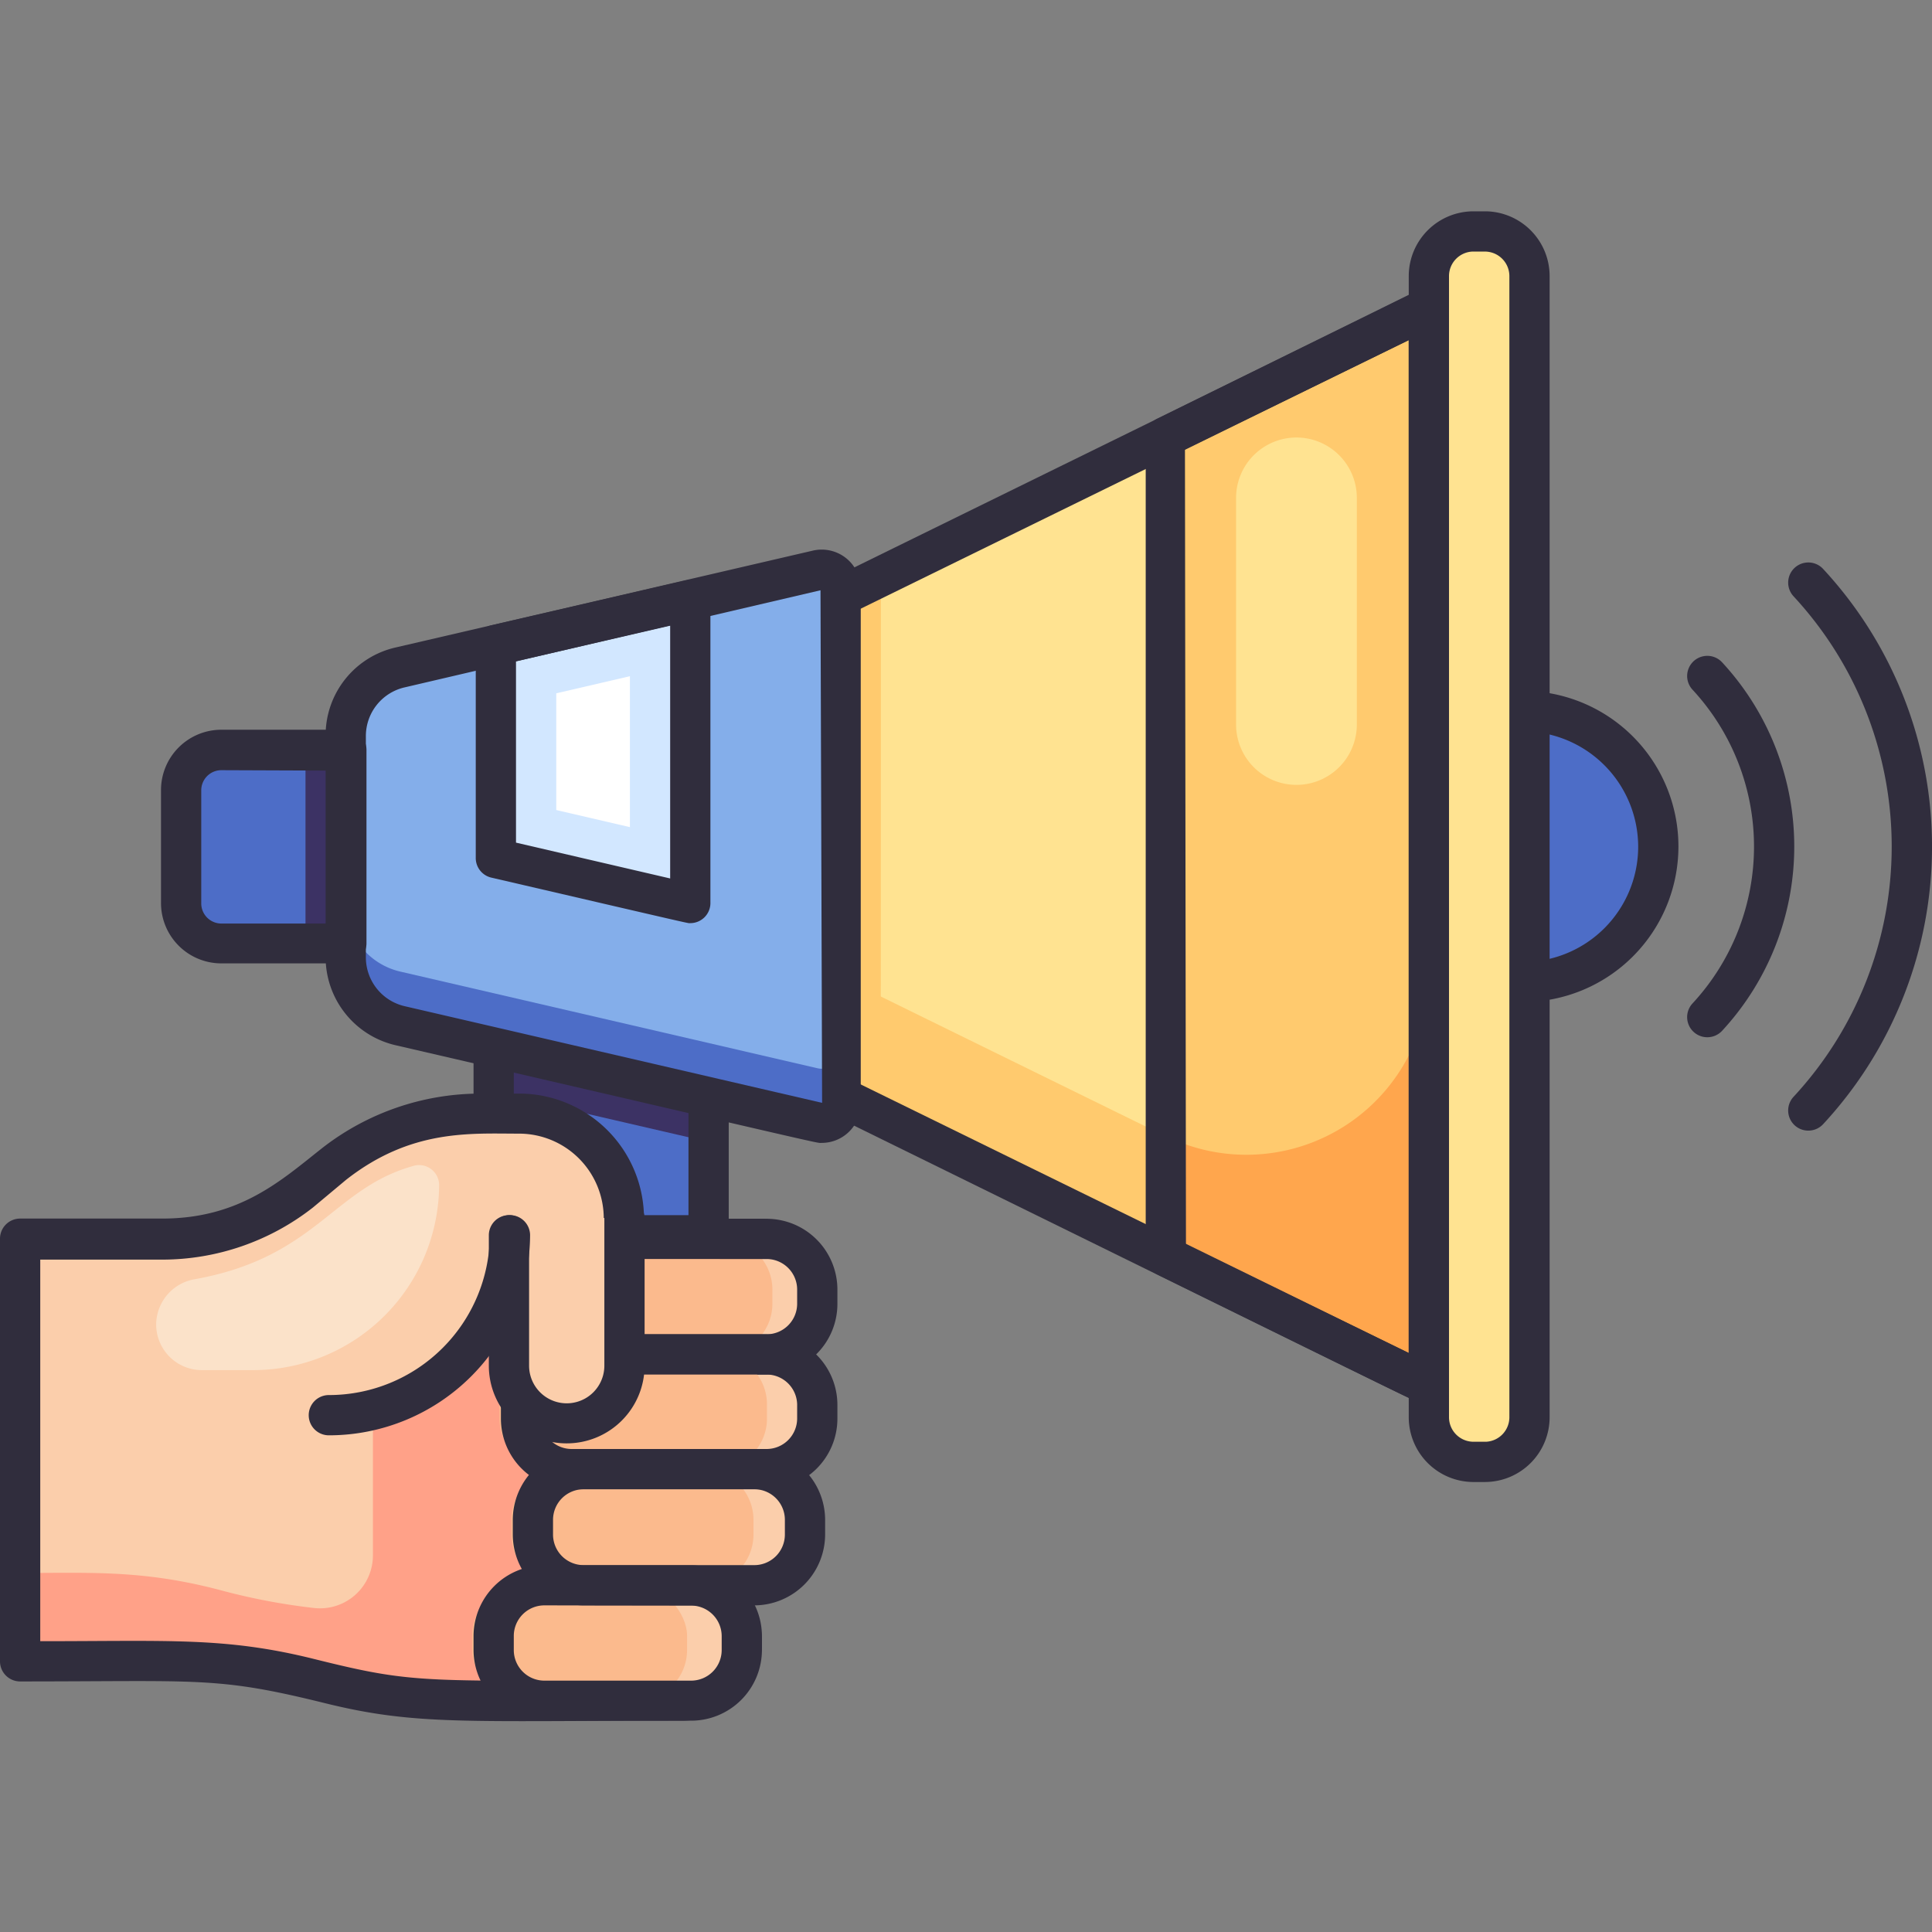 <svg xmlns="http://www.w3.org/2000/svg" viewBox="0 0 96 96"><rect x="0" y="0" width="96" height="96" fill="#808080" stroke="none"/><defs><style>.cls-1{fill:#4d6dc7;}.cls-2{fill:#302d3d;}.cls-3{fill:#ffca6e;}.cls-4{fill:#ffe391;}.cls-5{fill:#ffa64d;}.cls-6{fill:#3c3264;}.cls-7{fill:#84aeea;}.cls-8{fill:#d2e7ff;}.cls-9{fill:#fff;}.cls-10{fill:#ffa188;}.cls-11{fill:#fbceab;}.cls-12{fill:#fbe2c9;}.cls-13{fill:#fbba8d;}</style></defs><title>Campaign</title><g id="Campaign"><circle class="cls-1" cx="75.68" cy="42.07" r="6.73"/><path class="cls-2" d="M75.68,49.79a7.73,7.73,0,1,1,7.72-7.72A7.73,7.73,0,0,1,75.68,49.79Zm0-13.45a5.73,5.73,0,1,0,5.72,5.73A5.74,5.74,0,0,0,75.68,36.34Z"/><path class="cls-3" d="M71,15.3V68.84L33.25,50.33V33.8Z"/><path class="cls-4" d="M71,15.3V62.88l-37.7-18.5V33.8Z"/><polygon class="cls-5" points="70.95 15.3 70.95 68.84 57.88 62.42 57.88 21.71 70.95 15.3"/><path class="cls-3" d="M71,15.3v33a9.07,9.07,0,0,1-13.07,8.15c-.1,0,0,1.89,0-34.76Z"/><path class="cls-3" d="M43.77,29.28c0,27.32,0,25.77-.07,26.18L33.25,50.33V33.8L43.7,28.67A2.48,2.48,0,0,1,43.77,29.28Z"/><path class="cls-2" d="M71,69.84c-.36,0,2.13,1.16-38.14-18.61a1,1,0,0,1-.56-.9V33.8a1,1,0,0,1,.56-.9l37.7-18.5a1,1,0,0,1,1.44.9V68.84A1,1,0,0,1,71,69.84ZM34.25,49.71,70,67.23V16.9L34.25,34.42Z"/><rect class="cls-1" x="24.53" y="50.88" width="10.68" height="10.68"/><polygon class="cls-6" points="35.21 50.88 35.21 56.74 24.53 54.27 24.53 50.88 35.21 50.88"/><path class="cls-2" d="M35.21,62.38H24.53a1,1,0,0,1-1-1V50.7a1,1,0,0,1,1-1H35.21a1,1,0,0,1,1,1V61.38A1,1,0,0,1,35.21,62.38Zm-9.68-2h8.68V51.7H25.53Z"/><path class="cls-1" d="M41.77,29.28V54.85a1,1,0,0,1-1.15.92L19.9,51a3.5,3.5,0,0,1-2.72-3.41v-11a3.51,3.51,0,0,1,2.72-3.41l20.72-4.81A1,1,0,0,1,41.77,29.28Z"/><path class="cls-7" d="M41.77,29.28V52.17a.93.93,0,0,1-1.15.91L19.9,48.28a3.5,3.5,0,0,1-2.72-3.41V36.58a3.51,3.51,0,0,1,2.72-3.41l20.72-4.81A1,1,0,0,1,41.77,29.28Z"/><polygon class="cls-8" points="34.3 29.83 34.3 44.87 24.64 42.64 24.64 32.07 34.3 29.83"/><polygon class="cls-9" points="27.64 40.25 27.64 34.45 31.3 33.6 31.3 41.1 27.64 40.25"/><path class="cls-10" d="M40,71.86s0,0,0,0a3.1,3.1,0,0,1-1.32,1c-.73.26-.88.2-4.46.2a2.89,2.89,0,0,1,2.86,3.17,3,3,0,0,1-3,2.57,2.84,2.84,0,0,1,2.14,4.66,3.14,3.14,0,0,1-2.36,1.07c-12.46,0-13,.26-18.52-1.11C11,82.33,8.37,82.55,1,82.55v-21H8.06c4.21,0,6.47-2.06,8.54-3.69a11.75,11.75,0,0,1,7.26-2.52h2a5.21,5.21,0,0,1,5.2,5.2v1h6.55a3,3,0,0,1,3,2.58,2.88,2.88,0,0,1-2.86,3.16A2.84,2.84,0,0,1,40,71.86Z"/><path class="cls-11" d="M30.93,59.57c.13.58.1.59.1,5.18-8.1,3.06-5.26,1.81-12.5,5.4V77.3a2.63,2.63,0,0,1-2.93,2.6A31.5,31.5,0,0,1,10.9,79c-3.82-1-6.39-.84-9.9-.84V61.56H8.06c4.21,0,6.47-2.06,8.54-3.69a11.75,11.75,0,0,1,7.26-2.52h2A5.19,5.19,0,0,1,30.93,59.57Z"/><path class="cls-12" d="M9.7,63.56a2.3,2.3,0,0,0-1.94,2.25h0A2.27,2.27,0,0,0,10,68.08h2.58a9.24,9.24,0,0,0,9.24-9.23,1,1,0,0,0-1.19-.94C16.54,59,15.76,62.46,9.7,63.56Z"/><path class="cls-2" d="M33.83,85.5c-10.67,0-13.15.25-17.68-.87C10.77,83.3,10,83.55,1,83.55a1,1,0,0,1-1-1v-21a1,1,0,0,1,1-1H8.06c3.86,0,5.93-1.91,7.92-3.48a12.79,12.79,0,0,1,7.88-2.73h2A6.21,6.21,0,0,1,32,60.56h5.55a3.89,3.89,0,0,1,2.75,6.75A3.88,3.88,0,0,1,37.6,74a3.79,3.79,0,0,1-.94,4.81A3.87,3.87,0,0,1,37.84,82h0A4,4,0,0,1,33.83,85.5ZM2,81.55c6.4,0,9.18-.21,13.55.87,5.25,1.31,5.33,1.08,18.28,1.08a2,2,0,0,0,2-1.67A1.87,1.87,0,0,0,34,79.77a1,1,0,1,1,0-2A1.88,1.88,0,1,0,34.21,74a1,1,0,0,1,0-2h3.34a1.88,1.88,0,0,0,1.55-3.12,1.86,1.86,0,0,0-1.38-.61,1,1,0,0,1,0-2,1.87,1.87,0,1,0-.14-3.74H31a1,1,0,0,1-1-1v-1a4.21,4.21,0,0,0-4.2-4.2c-2.43,0-5.38-.24-8.61,2.3L15.55,60a12.15,12.15,0,0,1-7.49,2.59H2Zm34.84.38h0Z"/><path class="cls-11" d="M36.86,81.28V82a2.51,2.51,0,0,1-2.52,2.51H27.05A2.51,2.51,0,0,1,24.53,82v-.71a2.51,2.51,0,0,1,2.52-2.51h7.29A2.51,2.51,0,0,1,36.86,81.28Z"/><rect class="cls-11" x="26.48" y="73.03" width="13.54" height="5.74" rx="2.52"/><path class="cls-11" d="M40.61,64.08v.7A2.51,2.51,0,0,1,38.1,67.3h-7a2.52,2.52,0,0,1-2.52-2.52v-.7a2.52,2.52,0,0,1,2.52-2.52h7A2.51,2.51,0,0,1,40.61,64.08Z"/><rect class="cls-11" x="25.89" y="67.3" width="14.72" height="5.73" rx="2.51"/><rect class="cls-13" x="23.46" y="78.77" width="10.68" height="5.73" rx="2.51"/><path class="cls-13" d="M37.44,75.55v.7a2.52,2.52,0,0,1-2.51,2.52h-7a2.52,2.52,0,0,1-2.52-2.52v-.7A2.52,2.52,0,0,1,27.93,73h7A2.52,2.52,0,0,1,37.44,75.55Z"/><path class="cls-13" d="M38.38,64.08v.7a2.52,2.52,0,0,1-2.52,2.52H30A2.53,2.53,0,0,1,28,66.2a3.22,3.22,0,0,1-.44-2.12A2.52,2.52,0,0,1,30,61.56h5.82A2.52,2.52,0,0,1,38.38,64.08Z"/><path class="cls-2" d="M38.1,68.3h-7a3.52,3.52,0,0,1-3.52-3.51v-.71a3.53,3.53,0,0,1,3.52-3.52h7a3.52,3.52,0,0,1,3.51,3.52v.71A3.51,3.51,0,0,1,38.1,68.3Zm-7-5.74a1.52,1.52,0,0,0-1.52,1.52v.71a1.52,1.52,0,0,0,1.52,1.51h7a1.52,1.52,0,0,0,1.51-1.51v-.71a1.52,1.52,0,0,0-1.51-1.52Z"/><path class="cls-13" d="M38.11,69.81v.71A2.51,2.51,0,0,1,35.59,73H27.33a2.51,2.51,0,0,1-2.51-2.51v-.71a2.51,2.51,0,0,1,2.51-2.51h8.26A2.51,2.51,0,0,1,38.11,69.81Z"/><path class="cls-2" d="M38.1,74H28.4a3.51,3.51,0,0,1-3.51-3.51v-.71A3.51,3.51,0,0,1,28.4,66.3h9.7a3.51,3.51,0,0,1,3.51,3.51v.71A3.51,3.51,0,0,1,38.1,74ZM28.4,68.3a1.52,1.52,0,0,0-1.51,1.51v.71A1.52,1.52,0,0,0,28.4,72h9.7a1.52,1.52,0,0,0,1.51-1.51v-.71A1.52,1.52,0,0,0,38.1,68.3Z"/><path class="cls-1" d="M17.18,37.27v9.6H11a2,2,0,0,1-2-2V39.26a2,2,0,0,1,2-2Z"/><rect class="cls-6" x="15.18" y="37.27" width="2" height="9.6"/><rect class="cls-4" x="70.95" y="11.5" width="5.06" height="61.14" rx="2.22"/><path class="cls-11" d="M31,60.55v7.31a2.87,2.87,0,0,1-5.74,0V60.38"/><path class="cls-4" d="M64.42,39a3,3,0,0,1-3-3V24.74a3,3,0,0,1,6,0V36A3,3,0,0,1,64.42,39Z"/><path class="cls-2" d="M89.86,56.18a1,1,0,0,1-.74-1.68,18.29,18.29,0,0,0,0-24.87,1,1,0,0,1,1.47-1.36,20.29,20.29,0,0,1,0,27.59A1,1,0,0,1,89.86,56.18Z"/><path class="cls-2" d="M84.84,51.54a1,1,0,0,1-.74-1.68,11.47,11.47,0,0,0,0-15.59,1,1,0,0,1,1.47-1.36,13.48,13.48,0,0,1,0,18.31A1,1,0,0,1,84.84,51.54Z"/><path class="cls-2" d="M71,69.84c-.33,0,.79.5-13.51-6.52a1,1,0,0,1-.56-.9V21.71a1,1,0,0,1,.56-.9L70.51,14.4a1,1,0,0,1,1.44.9V68.84A1,1,0,0,1,71,69.84Zm-12.07-8L70,67.23V16.9L58.88,22.33Z"/><path class="cls-2" d="M40.84,56.79c-.33,0,1,.28-21.17-4.85a4.49,4.49,0,0,1-3.49-4.39v-11a4.47,4.47,0,0,1,3.49-4.38l20.72-4.81a1.94,1.94,0,0,1,2.38,1.89V54.85A1.94,1.94,0,0,1,40.84,56.79Zm-.07-27.46L20.13,34.15a2.48,2.48,0,0,0-1.95,2.43v11A2.49,2.49,0,0,0,20.12,50l20.73,4.8Z"/><path class="cls-2" d="M34.3,45.87c-.16,0,.68.19-9.88-2.26a1,1,0,0,1-.78-1V32.07a1,1,0,0,1,.78-1l9.66-2.23a1,1,0,0,1,1.22,1v15A1,1,0,0,1,34.3,45.87Zm-8.66-4,7.66,1.78V31.09l-7.66,1.77Z"/><path class="cls-2" d="M16.34,71.32a1,1,0,0,1,0-2,8,8,0,0,0,8-7.94,1,1,0,0,1,2,0A10,10,0,0,1,16.34,71.32Z"/><path class="cls-2" d="M34.34,85.5H27.05A3.52,3.52,0,0,1,23.53,82v-.71a3.52,3.52,0,0,1,3.52-3.51h7.29a3.52,3.52,0,0,1,3.52,3.51V82A3.52,3.52,0,0,1,34.34,85.5Zm-7.29-5.73a1.52,1.52,0,0,0-1.52,1.51V82a1.52,1.52,0,0,0,1.52,1.51h7.29A1.52,1.52,0,0,0,35.86,82v-.71a1.52,1.52,0,0,0-1.52-1.51Z"/><path class="cls-2" d="M37.5,79.77H29a3.53,3.53,0,0,1-3.52-3.52v-.7A3.53,3.53,0,0,1,29,72h8.5A3.53,3.53,0,0,1,41,75.55v.7A3.53,3.53,0,0,1,37.5,79.77ZM29,74a1.52,1.52,0,0,0-1.52,1.52v.7A1.52,1.52,0,0,0,29,77.77h8.5A1.52,1.52,0,0,0,39,76.25v-.7A1.52,1.52,0,0,0,37.5,74Z"/><path class="cls-2" d="M73.79,73.64h-.62A3.22,3.22,0,0,1,70,70.42V13.71a3.22,3.22,0,0,1,3.22-3.21h.62A3.22,3.22,0,0,1,77,13.71V70.42A3.22,3.22,0,0,1,73.79,73.64ZM73.17,12.5A1.22,1.22,0,0,0,72,13.71V70.42a1.22,1.22,0,0,0,1.22,1.22h.62A1.22,1.22,0,0,0,75,70.42V13.71a1.22,1.22,0,0,0-1.22-1.21Z"/><path class="cls-2" d="M17.18,47.87H11a3,3,0,0,1-3-3V39.26a3,3,0,0,1,3-3h6.21a1,1,0,0,1,1,1v9.6A1,1,0,0,1,17.18,47.87ZM11,38.27a1,1,0,0,0-1,1v5.62a1,1,0,0,0,1,1h5.21v-7.6Z"/><path class="cls-2" d="M28.16,71.72a3.86,3.86,0,0,1-3.87-3.86V61.38a1,1,0,0,1,2,0v6.48a1.87,1.87,0,0,0,3.74,0V60.55a1,1,0,0,1,2,0v7.31A3.87,3.87,0,0,1,28.16,71.72Z"/></g></svg>